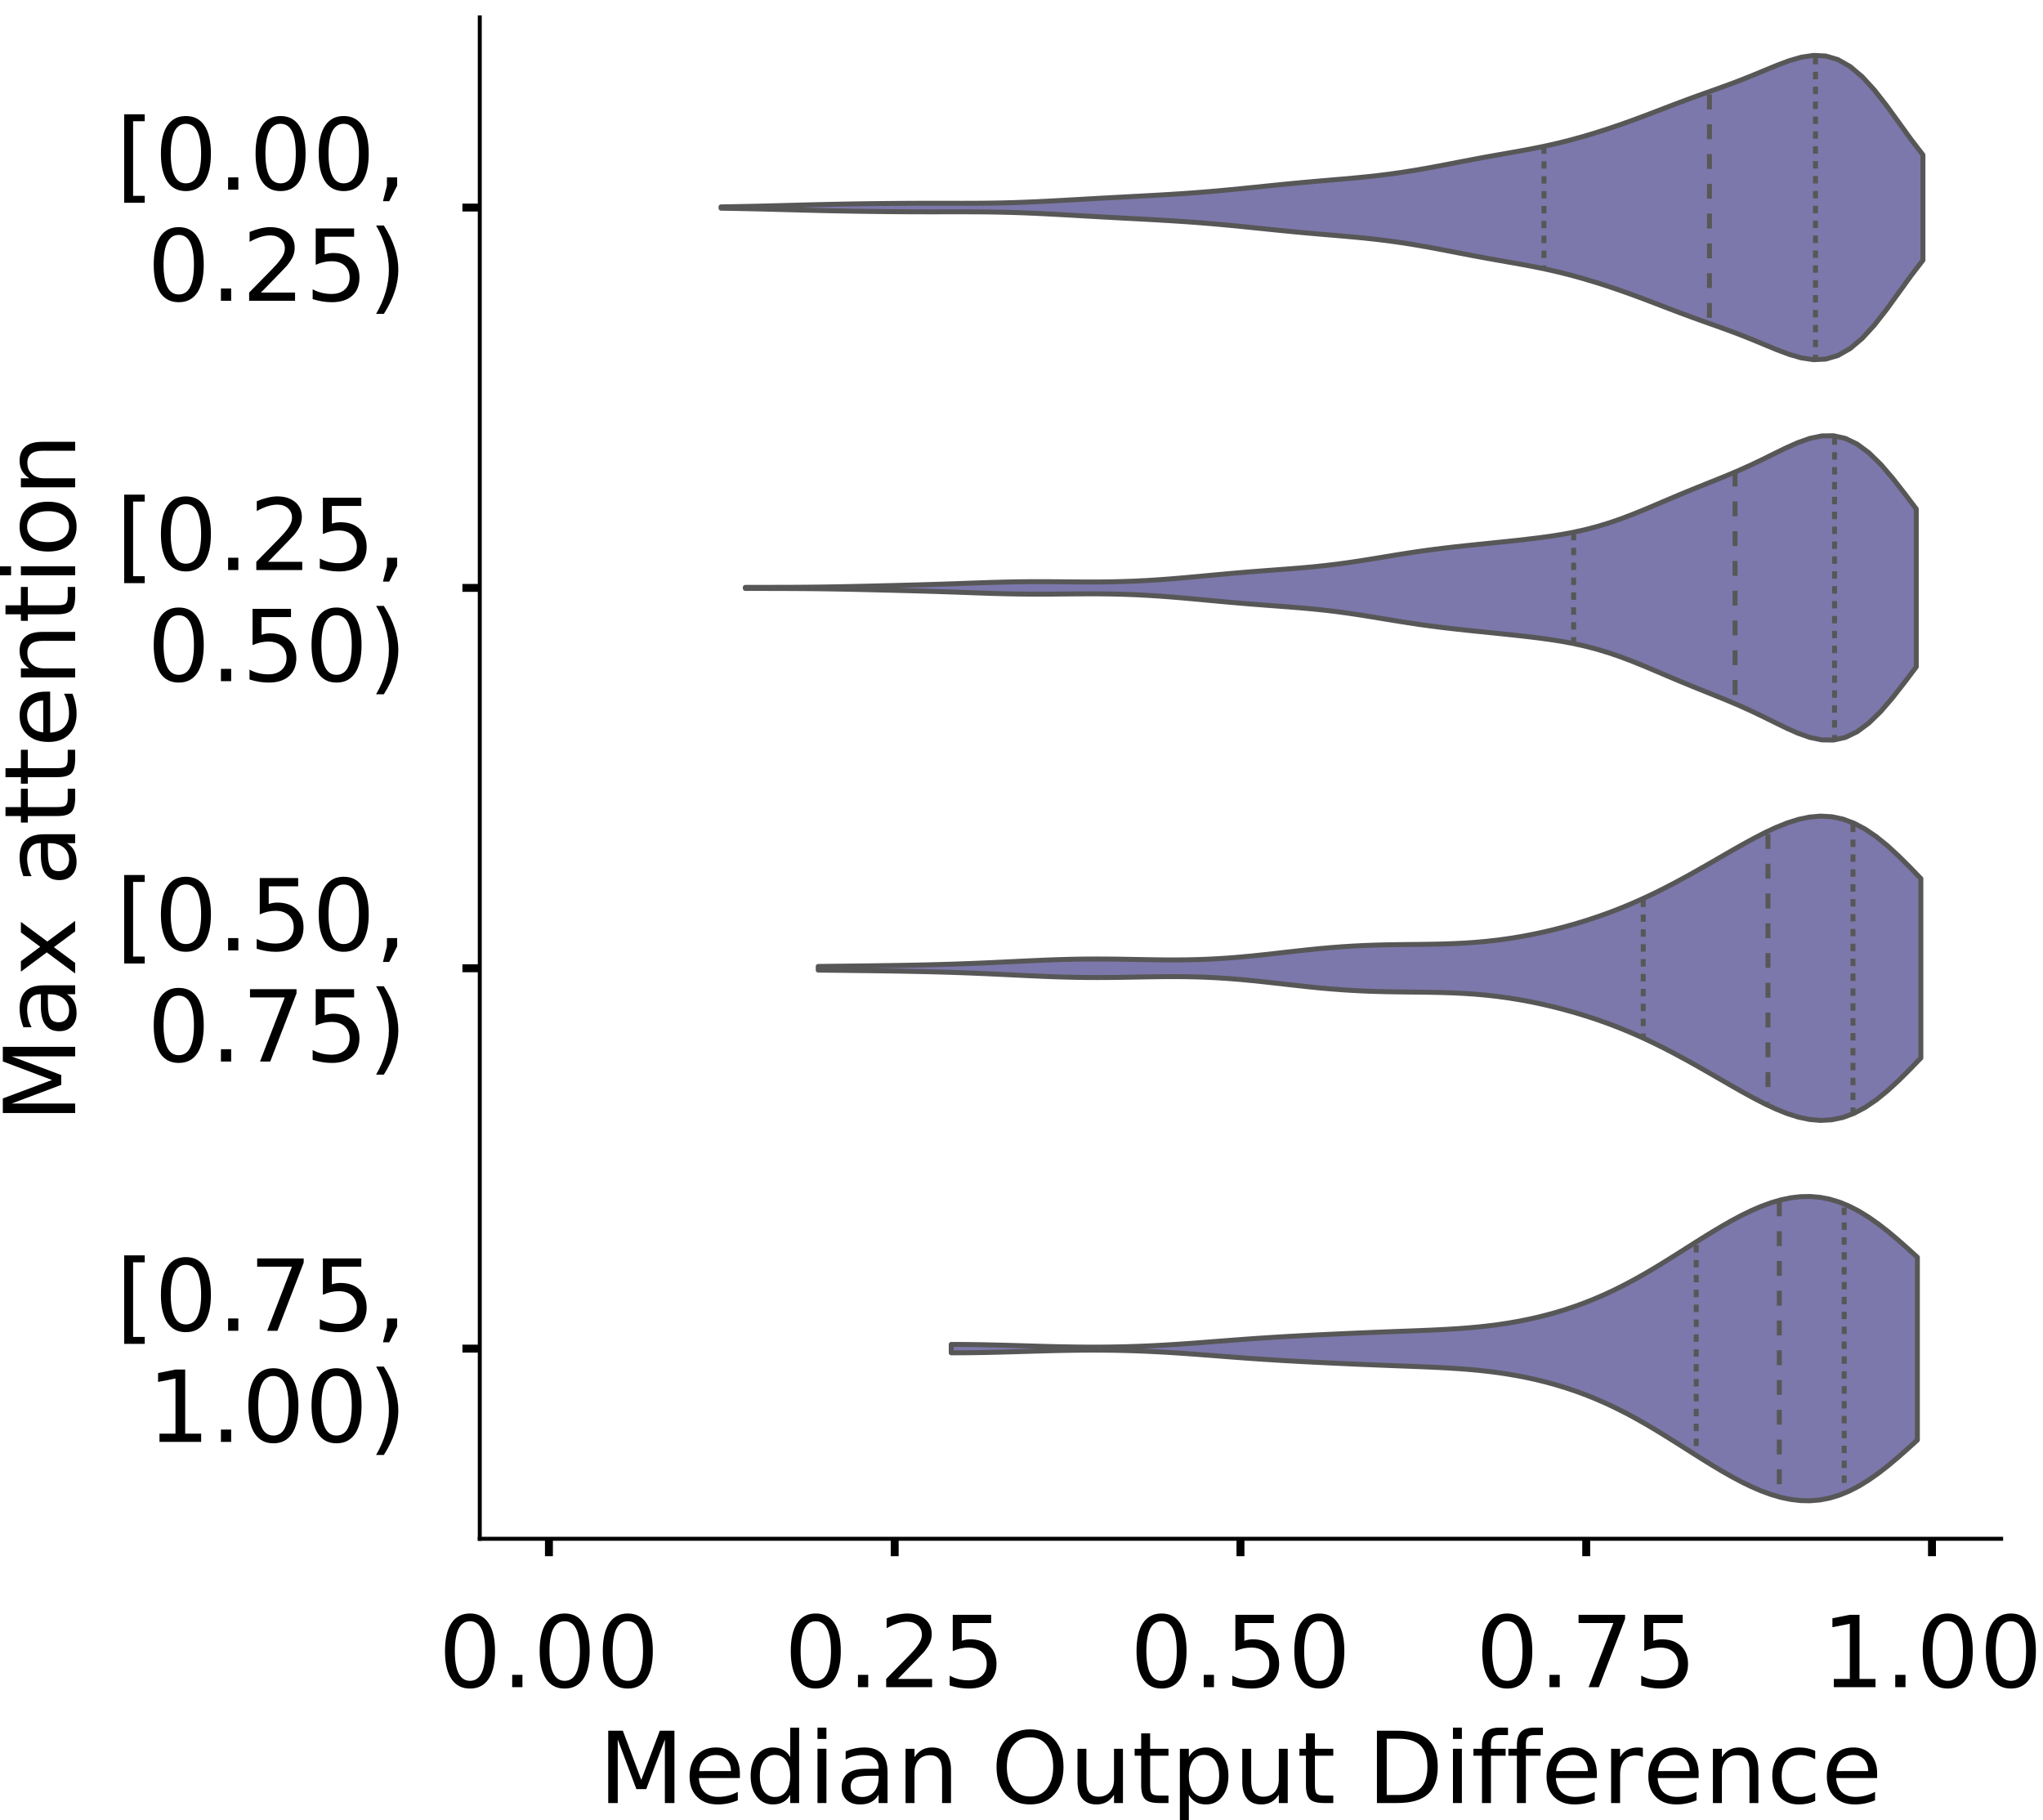 <?xml version="1.0" encoding="utf-8" standalone="no"?>
<!DOCTYPE svg PUBLIC "-//W3C//DTD SVG 1.1//EN"
  "http://www.w3.org/Graphics/SVG/1.1/DTD/svg11.dtd">
<!-- Created with matplotlib (https://matplotlib.org/) -->
<svg height="366.833pt" version="1.1" viewBox="0 0 411.77 366.833" width="411.77pt" xmlns="http://www.w3.org/2000/svg" xmlns:xlink="http://www.w3.org/1999/xlink">
 <defs>
  <style type="text/css">
*{stroke-linecap:butt;stroke-linejoin:round;}
  </style>
 </defs>
 <g id="figure_1">
  <g id="patch_1">
   <path d="M 0 366.833 
L 411.77 366.833 
L 411.77 -0 
L 0 -0 
z
" style="fill:#ffffff;"/>
  </g>
  <g id="axes_1">
   <g id="patch_2">
    <path d="M 96.7 310.133 
L 403.333 310.133 
L 403.333 3.5 
L 96.7 3.5 
z
" style="fill:#ffffff;"/>
   </g>
   <g id="PolyCollection_1">
    <defs>
     <path d="M 145.322 -324.869 
L 145.322 -325.139 
L 147.769 -325.179 
L 150.216 -325.226 
L 152.663 -325.28 
L 155.11 -325.34 
L 157.557 -325.404 
L 160.004 -325.469 
L 162.451 -325.533 
L 164.898 -325.594 
L 167.345 -325.649 
L 169.792 -325.698 
L 172.239 -325.74 
L 174.686 -325.777 
L 177.132 -325.807 
L 179.579 -325.832 
L 182.026 -325.851 
L 184.473 -325.863 
L 186.92 -325.868 
L 189.367 -325.868 
L 191.814 -325.865 
L 194.261 -325.864 
L 196.708 -325.871 
L 199.155 -325.892 
L 201.602 -325.931 
L 204.049 -325.992 
L 206.496 -326.076 
L 208.943 -326.179 
L 211.39 -326.3 
L 213.837 -326.431 
L 216.284 -326.568 
L 218.73 -326.706 
L 221.177 -326.844 
L 223.624 -326.978 
L 226.071 -327.111 
L 228.518 -327.241 
L 230.965 -327.373 
L 233.412 -327.508 
L 235.859 -327.652 
L 238.306 -327.809 
L 240.753 -327.982 
L 243.2 -328.175 
L 245.647 -328.386 
L 248.094 -328.613 
L 250.541 -328.854 
L 252.988 -329.103 
L 255.435 -329.354 
L 257.881 -329.603 
L 260.328 -329.844 
L 262.775 -330.074 
L 265.222 -330.291 
L 267.669 -330.5 
L 270.116 -330.707 
L 272.563 -330.922 
L 275.01 -331.157 
L 277.457 -331.422 
L 279.904 -331.724 
L 282.351 -332.067 
L 284.798 -332.452 
L 287.245 -332.873 
L 289.692 -333.323 
L 292.139 -333.791 
L 294.586 -334.264 
L 297.033 -334.731 
L 299.479 -335.184 
L 301.926 -335.623 
L 304.373 -336.053 
L 306.82 -336.49 
L 309.267 -336.953 
L 311.714 -337.457 
L 314.161 -338.015 
L 316.608 -338.634 
L 319.055 -339.31 
L 321.502 -340.041 
L 323.949 -340.822 
L 326.396 -341.649 
L 328.843 -342.518 
L 331.29 -343.425 
L 333.737 -344.357 
L 336.184 -345.298 
L 338.631 -346.228 
L 341.077 -347.133 
L 343.524 -348.014 
L 345.971 -348.884 
L 348.418 -349.767 
L 350.865 -350.691 
L 353.312 -351.668 
L 355.759 -352.684 
L 358.206 -353.692 
L 360.653 -354.606 
L 363.1 -355.31 
L 365.547 -355.668 
L 367.994 -355.543 
L 370.441 -354.82 
L 372.888 -353.428 
L 375.335 -351.36 
L 377.782 -348.689 
L 380.229 -345.564 
L 382.675 -342.19 
L 385.122 -338.8 
L 387.569 -335.613 
L 387.569 -314.395 
L 387.569 -314.395 
L 385.122 -311.208 
L 382.675 -307.818 
L 380.229 -304.444 
L 377.782 -301.319 
L 375.335 -298.648 
L 372.888 -296.581 
L 370.441 -295.188 
L 367.994 -294.465 
L 365.547 -294.341 
L 363.1 -294.699 
L 360.653 -295.402 
L 358.206 -296.316 
L 355.759 -297.324 
L 353.312 -298.341 
L 350.865 -299.317 
L 348.418 -300.241 
L 345.971 -301.124 
L 343.524 -301.994 
L 341.077 -302.875 
L 338.631 -303.781 
L 336.184 -304.711 
L 333.737 -305.651 
L 331.29 -306.583 
L 328.843 -307.49 
L 326.396 -308.36 
L 323.949 -309.187 
L 321.502 -309.967 
L 319.055 -310.698 
L 316.608 -311.375 
L 314.161 -311.993 
L 311.714 -312.552 
L 309.267 -313.056 
L 306.82 -313.518 
L 304.373 -313.955 
L 301.926 -314.386 
L 299.479 -314.824 
L 297.033 -315.277 
L 294.586 -315.744 
L 292.139 -316.218 
L 289.692 -316.686 
L 287.245 -317.135 
L 284.798 -317.557 
L 282.351 -317.941 
L 279.904 -318.285 
L 277.457 -318.587 
L 275.01 -318.851 
L 272.563 -319.086 
L 270.116 -319.301 
L 267.669 -319.508 
L 265.222 -319.717 
L 262.775 -319.935 
L 260.328 -320.164 
L 257.881 -320.405 
L 255.435 -320.654 
L 252.988 -320.906 
L 250.541 -321.155 
L 248.094 -321.395 
L 245.647 -321.623 
L 243.2 -321.834 
L 240.753 -322.026 
L 238.306 -322.199 
L 235.859 -322.356 
L 233.412 -322.5 
L 230.965 -322.636 
L 228.518 -322.767 
L 226.071 -322.898 
L 223.624 -323.03 
L 221.177 -323.165 
L 218.73 -323.302 
L 216.284 -323.441 
L 213.837 -323.578 
L 211.39 -323.709 
L 208.943 -323.829 
L 206.496 -323.933 
L 204.049 -324.016 
L 201.602 -324.077 
L 199.155 -324.116 
L 196.708 -324.137 
L 194.261 -324.144 
L 191.814 -324.144 
L 189.367 -324.141 
L 186.92 -324.14 
L 184.473 -324.145 
L 182.026 -324.157 
L 179.579 -324.176 
L 177.132 -324.201 
L 174.686 -324.232 
L 172.239 -324.268 
L 169.792 -324.31 
L 167.345 -324.359 
L 164.898 -324.414 
L 162.451 -324.475 
L 160.004 -324.539 
L 157.557 -324.605 
L 155.11 -324.669 
L 152.663 -324.729 
L 150.216 -324.783 
L 147.769 -324.83 
L 145.322 -324.869 
z
" id="mdfc840e340" style="stroke:#575757;"/>
    </defs>
    <g clip-path="url(#p69d7db47ea)">
     <use style="fill:#7c78ab;stroke:#575757;" x="0" xlink:href="#mdfc840e340" y="366.833"/>
    </g>
   </g>
   <g id="PolyCollection_2">
    <defs>
     <path d="M 150.221 -248.24 
L 150.221 -248.452 
L 152.605 -248.456 
L 154.989 -248.46 
L 157.373 -248.465 
L 159.757 -248.473 
L 162.14 -248.488 
L 164.524 -248.51 
L 166.908 -248.541 
L 169.292 -248.581 
L 171.676 -248.629 
L 174.06 -248.682 
L 176.444 -248.739 
L 178.828 -248.798 
L 181.212 -248.858 
L 183.596 -248.921 
L 185.98 -248.986 
L 188.363 -249.057 
L 190.747 -249.134 
L 193.131 -249.217 
L 195.515 -249.302 
L 197.899 -249.387 
L 200.283 -249.463 
L 202.667 -249.527 
L 205.051 -249.572 
L 207.435 -249.597 
L 209.819 -249.602 
L 212.203 -249.592 
L 214.586 -249.573 
L 216.97 -249.553 
L 219.354 -249.541 
L 221.738 -249.546 
L 224.122 -249.575 
L 226.506 -249.632 
L 228.89 -249.722 
L 231.274 -249.843 
L 233.658 -249.995 
L 236.042 -250.173 
L 238.426 -250.373 
L 240.809 -250.587 
L 243.193 -250.809 
L 245.577 -251.031 
L 247.961 -251.248 
L 250.345 -251.454 
L 252.729 -251.648 
L 255.113 -251.831 
L 257.497 -252.008 
L 259.881 -252.188 
L 262.265 -252.381 
L 264.649 -252.596 
L 267.032 -252.844 
L 269.416 -253.129 
L 271.8 -253.452 
L 274.184 -253.809 
L 276.568 -254.192 
L 278.952 -254.586 
L 281.336 -254.979 
L 283.72 -255.359 
L 286.104 -255.715 
L 288.488 -256.043 
L 290.872 -256.343 
L 293.255 -256.619 
L 295.639 -256.877 
L 298.023 -257.125 
L 300.407 -257.369 
L 302.791 -257.613 
L 305.175 -257.864 
L 307.559 -258.128 
L 309.943 -258.415 
L 312.327 -258.737 
L 314.711 -259.111 
L 317.094 -259.553 
L 319.478 -260.079 
L 321.862 -260.701 
L 324.246 -261.424 
L 326.63 -262.243 
L 329.014 -263.146 
L 331.398 -264.113 
L 333.782 -265.118 
L 336.166 -266.135 
L 338.55 -267.142 
L 340.934 -268.126 
L 343.317 -269.088 
L 345.701 -270.041 
L 348.085 -271.01 
L 350.469 -272.02 
L 352.853 -273.093 
L 355.237 -274.231 
L 357.621 -275.41 
L 360.005 -276.573 
L 362.389 -277.632 
L 364.773 -278.475 
L 367.157 -278.974 
L 369.54 -279.009 
L 371.924 -278.481 
L 374.308 -277.333 
L 376.692 -275.564 
L 379.076 -273.235 
L 381.46 -270.463 
L 383.844 -267.41 
L 386.228 -264.259 
L 386.228 -232.433 
L 386.228 -232.433 
L 383.844 -229.281 
L 381.46 -226.228 
L 379.076 -223.457 
L 376.692 -221.128 
L 374.308 -219.359 
L 371.924 -218.211 
L 369.54 -217.683 
L 367.157 -217.717 
L 364.773 -218.217 
L 362.389 -219.06 
L 360.005 -220.119 
L 357.621 -221.282 
L 355.237 -222.46 
L 352.853 -223.598 
L 350.469 -224.671 
L 348.085 -225.682 
L 345.701 -226.651 
L 343.317 -227.604 
L 340.934 -228.565 
L 338.55 -229.549 
L 336.166 -230.556 
L 333.782 -231.573 
L 331.398 -232.579 
L 329.014 -233.546 
L 326.63 -234.449 
L 324.246 -235.268 
L 321.862 -235.99 
L 319.478 -236.613 
L 317.094 -237.139 
L 314.711 -237.581 
L 312.327 -237.955 
L 309.943 -238.277 
L 307.559 -238.563 
L 305.175 -238.827 
L 302.791 -239.078 
L 300.407 -239.323 
L 298.023 -239.567 
L 295.639 -239.815 
L 293.255 -240.073 
L 290.872 -240.349 
L 288.488 -240.649 
L 286.104 -240.977 
L 283.72 -241.333 
L 281.336 -241.712 
L 278.952 -242.105 
L 276.568 -242.5 
L 274.184 -242.882 
L 271.8 -243.24 
L 269.416 -243.563 
L 267.032 -243.848 
L 264.649 -244.096 
L 262.265 -244.311 
L 259.881 -244.503 
L 257.497 -244.683 
L 255.113 -244.861 
L 252.729 -245.044 
L 250.345 -245.238 
L 247.961 -245.444 
L 245.577 -245.66 
L 243.193 -245.883 
L 240.809 -246.105 
L 238.426 -246.319 
L 236.042 -246.518 
L 233.658 -246.697 
L 231.274 -246.848 
L 228.89 -246.97 
L 226.506 -247.059 
L 224.122 -247.117 
L 221.738 -247.146 
L 219.354 -247.151 
L 216.97 -247.139 
L 214.586 -247.119 
L 212.203 -247.099 
L 209.819 -247.089 
L 207.435 -247.095 
L 205.051 -247.12 
L 202.667 -247.165 
L 200.283 -247.228 
L 197.899 -247.305 
L 195.515 -247.389 
L 193.131 -247.475 
L 190.747 -247.558 
L 188.363 -247.635 
L 185.98 -247.705 
L 183.596 -247.771 
L 181.212 -247.833 
L 178.828 -247.894 
L 176.444 -247.952 
L 174.06 -248.009 
L 171.676 -248.063 
L 169.292 -248.11 
L 166.908 -248.15 
L 164.524 -248.182 
L 162.14 -248.204 
L 159.757 -248.219 
L 157.373 -248.227 
L 154.989 -248.232 
L 152.605 -248.235 
L 150.221 -248.24 
z
" id="m5c8345a53d" style="stroke:#575757;"/>
    </defs>
    <g clip-path="url(#p69d7db47ea)">
     <use style="fill:#7c78ab;stroke:#575757;" x="0" xlink:href="#m5c8345a53d" y="366.833"/>
    </g>
   </g>
   <g id="PolyCollection_3">
    <defs>
     <path d="M 164.916 -171.319 
L 164.916 -172.056 
L 167.161 -172.083 
L 169.405 -172.109 
L 171.65 -172.135 
L 173.895 -172.161 
L 176.14 -172.189 
L 178.385 -172.22 
L 180.63 -172.254 
L 182.874 -172.293 
L 185.119 -172.337 
L 187.364 -172.389 
L 189.609 -172.448 
L 191.854 -172.515 
L 194.098 -172.592 
L 196.343 -172.677 
L 198.588 -172.772 
L 200.833 -172.873 
L 203.078 -172.98 
L 205.323 -173.089 
L 207.567 -173.195 
L 209.812 -173.295 
L 212.057 -173.384 
L 214.302 -173.457 
L 216.547 -173.511 
L 218.791 -173.544 
L 221.036 -173.555 
L 223.281 -173.546 
L 225.526 -173.521 
L 227.771 -173.484 
L 230.016 -173.443 
L 232.26 -173.405 
L 234.505 -173.378 
L 236.75 -173.369 
L 238.995 -173.385 
L 241.24 -173.432 
L 243.484 -173.514 
L 245.729 -173.631 
L 247.974 -173.784 
L 250.219 -173.969 
L 252.464 -174.182 
L 254.709 -174.417 
L 256.953 -174.667 
L 259.198 -174.922 
L 261.443 -175.175 
L 263.688 -175.418 
L 265.933 -175.643 
L 268.177 -175.844 
L 270.422 -176.017 
L 272.667 -176.16 
L 274.912 -176.272 
L 277.157 -176.354 
L 279.402 -176.412 
L 281.646 -176.45 
L 283.891 -176.476 
L 286.136 -176.499 
L 288.381 -176.53 
L 290.626 -176.577 
L 292.871 -176.651 
L 295.115 -176.76 
L 297.36 -176.912 
L 299.605 -177.113 
L 301.85 -177.367 
L 304.095 -177.675 
L 306.339 -178.039 
L 308.584 -178.457 
L 310.829 -178.929 
L 313.074 -179.454 
L 315.319 -180.031 
L 317.564 -180.662 
L 319.808 -181.347 
L 322.053 -182.09 
L 324.298 -182.893 
L 326.543 -183.758 
L 328.788 -184.687 
L 331.032 -185.68 
L 333.277 -186.736 
L 335.522 -187.852 
L 337.767 -189.022 
L 340.012 -190.239 
L 342.257 -191.493 
L 344.501 -192.775 
L 346.746 -194.07 
L 348.991 -195.364 
L 351.236 -196.637 
L 353.481 -197.866 
L 355.725 -199.022 
L 357.97 -200.071 
L 360.215 -200.973 
L 362.46 -201.684 
L 364.705 -202.158 
L 366.95 -202.351 
L 369.194 -202.225 
L 371.439 -201.753 
L 373.684 -200.92 
L 375.929 -199.73 
L 378.174 -198.204 
L 380.418 -196.382 
L 382.663 -194.32 
L 384.908 -192.089 
L 387.153 -189.762 
L 387.153 -153.613 
L 387.153 -153.613 
L 384.908 -151.286 
L 382.663 -149.055 
L 380.418 -146.993 
L 378.174 -145.171 
L 375.929 -143.645 
L 373.684 -142.455 
L 371.439 -141.622 
L 369.194 -141.15 
L 366.95 -141.024 
L 364.705 -141.217 
L 362.46 -141.691 
L 360.215 -142.402 
L 357.97 -143.304 
L 355.725 -144.353 
L 353.481 -145.509 
L 351.236 -146.738 
L 348.991 -148.011 
L 346.746 -149.305 
L 344.501 -150.6 
L 342.257 -151.882 
L 340.012 -153.136 
L 337.767 -154.353 
L 335.522 -155.523 
L 333.277 -156.639 
L 331.032 -157.695 
L 328.788 -158.688 
L 326.543 -159.617 
L 324.298 -160.482 
L 322.053 -161.285 
L 319.808 -162.028 
L 317.564 -162.713 
L 315.319 -163.344 
L 313.074 -163.921 
L 310.829 -164.446 
L 308.584 -164.918 
L 306.339 -165.336 
L 304.095 -165.7 
L 301.85 -166.008 
L 299.605 -166.262 
L 297.36 -166.463 
L 295.115 -166.615 
L 292.871 -166.724 
L 290.626 -166.798 
L 288.381 -166.845 
L 286.136 -166.876 
L 283.891 -166.899 
L 281.646 -166.925 
L 279.402 -166.963 
L 277.157 -167.021 
L 274.912 -167.103 
L 272.667 -167.215 
L 270.422 -167.358 
L 268.177 -167.531 
L 265.933 -167.732 
L 263.688 -167.957 
L 261.443 -168.2 
L 259.198 -168.453 
L 256.953 -168.708 
L 254.709 -168.958 
L 252.464 -169.193 
L 250.219 -169.406 
L 247.974 -169.591 
L 245.729 -169.744 
L 243.484 -169.861 
L 241.24 -169.943 
L 238.995 -169.99 
L 236.75 -170.006 
L 234.505 -169.997 
L 232.26 -169.97 
L 230.016 -169.932 
L 227.771 -169.891 
L 225.526 -169.854 
L 223.281 -169.829 
L 221.036 -169.82 
L 218.791 -169.831 
L 216.547 -169.864 
L 214.302 -169.918 
L 212.057 -169.991 
L 209.812 -170.08 
L 207.567 -170.18 
L 205.323 -170.286 
L 203.078 -170.395 
L 200.833 -170.502 
L 198.588 -170.603 
L 196.343 -170.698 
L 194.098 -170.783 
L 191.854 -170.86 
L 189.609 -170.927 
L 187.364 -170.986 
L 185.119 -171.038 
L 182.874 -171.082 
L 180.63 -171.121 
L 178.385 -171.155 
L 176.14 -171.186 
L 173.895 -171.214 
L 171.65 -171.24 
L 169.405 -171.266 
L 167.161 -171.292 
L 164.916 -171.319 
z
" id="me01e3ccfcb" style="stroke:#575757;"/>
    </defs>
    <g clip-path="url(#p69d7db47ea)">
     <use style="fill:#7c78ab;stroke:#575757;" x="0" xlink:href="#me01e3ccfcb" y="366.833"/>
    </g>
   </g>
   <g id="PolyCollection_4">
    <defs>
     <path d="M 191.722 -94.185 
L 191.722 -95.874 
L 193.689 -95.87 
L 195.656 -95.853 
L 197.623 -95.824 
L 199.59 -95.785 
L 201.557 -95.738 
L 203.524 -95.684 
L 205.491 -95.627 
L 207.458 -95.568 
L 209.425 -95.512 
L 211.391 -95.459 
L 213.358 -95.413 
L 215.325 -95.376 
L 217.292 -95.349 
L 219.259 -95.334 
L 221.226 -95.332 
L 223.193 -95.346 
L 225.16 -95.375 
L 227.127 -95.42 
L 229.094 -95.482 
L 231.061 -95.559 
L 233.028 -95.653 
L 234.995 -95.761 
L 236.961 -95.883 
L 238.928 -96.016 
L 240.895 -96.157 
L 242.862 -96.305 
L 244.829 -96.457 
L 246.796 -96.61 
L 248.763 -96.76 
L 250.73 -96.907 
L 252.697 -97.047 
L 254.664 -97.181 
L 256.631 -97.307 
L 258.598 -97.426 
L 260.565 -97.538 
L 262.531 -97.644 
L 264.498 -97.745 
L 266.465 -97.843 
L 268.432 -97.936 
L 270.399 -98.027 
L 272.366 -98.116 
L 274.333 -98.201 
L 276.3 -98.284 
L 278.267 -98.363 
L 280.234 -98.439 
L 282.201 -98.514 
L 284.168 -98.588 
L 286.135 -98.664 
L 288.101 -98.745 
L 290.068 -98.836 
L 292.035 -98.942 
L 294.002 -99.067 
L 295.969 -99.216 
L 297.936 -99.395 
L 299.903 -99.608 
L 301.87 -99.86 
L 303.837 -100.153 
L 305.804 -100.491 
L 307.771 -100.877 
L 309.738 -101.312 
L 311.705 -101.801 
L 313.672 -102.345 
L 315.638 -102.946 
L 317.605 -103.608 
L 319.572 -104.333 
L 321.539 -105.123 
L 323.506 -105.979 
L 325.473 -106.901 
L 327.44 -107.888 
L 329.407 -108.938 
L 331.374 -110.043 
L 333.341 -111.199 
L 335.308 -112.395 
L 337.275 -113.621 
L 339.242 -114.865 
L 341.208 -116.113 
L 343.175 -117.352 
L 345.142 -118.566 
L 347.109 -119.74 
L 349.076 -120.857 
L 351.043 -121.902 
L 353.01 -122.856 
L 354.977 -123.702 
L 356.944 -124.423 
L 358.911 -124.999 
L 360.878 -125.414 
L 362.845 -125.65 
L 364.812 -125.692 
L 366.778 -125.53 
L 368.745 -125.154 
L 370.712 -124.562 
L 372.679 -123.755 
L 374.646 -122.74 
L 376.613 -121.532 
L 378.58 -120.151 
L 380.547 -118.621 
L 382.514 -116.972 
L 384.481 -115.236 
L 386.448 -113.448 
L 386.448 -76.61 
L 386.448 -76.61 
L 384.481 -74.822 
L 382.514 -73.086 
L 380.547 -71.437 
L 378.58 -69.907 
L 376.613 -68.526 
L 374.646 -67.318 
L 372.679 -66.304 
L 370.712 -65.496 
L 368.745 -64.904 
L 366.778 -64.528 
L 364.812 -64.366 
L 362.845 -64.409 
L 360.878 -64.645 
L 358.911 -65.059 
L 356.944 -65.636 
L 354.977 -66.356 
L 353.01 -67.202 
L 351.043 -68.157 
L 349.076 -69.201 
L 347.109 -70.319 
L 345.142 -71.492 
L 343.175 -72.706 
L 341.208 -73.945 
L 339.242 -75.193 
L 337.275 -76.437 
L 335.308 -77.663 
L 333.341 -78.86 
L 331.374 -80.015 
L 329.407 -81.121 
L 327.44 -82.17 
L 325.473 -83.157 
L 323.506 -84.08 
L 321.539 -84.936 
L 319.572 -85.726 
L 317.605 -86.45 
L 315.638 -87.112 
L 313.672 -87.714 
L 311.705 -88.257 
L 309.738 -88.746 
L 307.771 -89.182 
L 305.804 -89.568 
L 303.837 -89.906 
L 301.87 -90.199 
L 299.903 -90.45 
L 297.936 -90.663 
L 295.969 -90.842 
L 294.002 -90.991 
L 292.035 -91.116 
L 290.068 -91.222 
L 288.101 -91.313 
L 286.135 -91.395 
L 284.168 -91.471 
L 282.201 -91.545 
L 280.234 -91.619 
L 278.267 -91.696 
L 276.3 -91.775 
L 274.333 -91.857 
L 272.366 -91.943 
L 270.399 -92.031 
L 268.432 -92.122 
L 266.465 -92.216 
L 264.498 -92.313 
L 262.531 -92.414 
L 260.565 -92.52 
L 258.598 -92.632 
L 256.631 -92.751 
L 254.664 -92.877 
L 252.697 -93.011 
L 250.73 -93.152 
L 248.763 -93.298 
L 246.796 -93.449 
L 244.829 -93.601 
L 242.862 -93.753 
L 240.895 -93.901 
L 238.928 -94.043 
L 236.961 -94.176 
L 234.995 -94.297 
L 233.028 -94.405 
L 231.061 -94.499 
L 229.094 -94.577 
L 227.127 -94.638 
L 225.16 -94.683 
L 223.193 -94.712 
L 221.226 -94.726 
L 219.259 -94.725 
L 217.292 -94.71 
L 215.325 -94.683 
L 213.358 -94.645 
L 211.391 -94.599 
L 209.425 -94.547 
L 207.458 -94.49 
L 205.491 -94.432 
L 203.524 -94.374 
L 201.557 -94.321 
L 199.59 -94.273 
L 197.623 -94.234 
L 195.656 -94.206 
L 193.689 -94.189 
L 191.722 -94.185 
z
" id="m1decbb0c6e" style="stroke:#575757;"/>
    </defs>
    <g clip-path="url(#p69d7db47ea)">
     <use style="fill:#7c78ab;stroke:#575757;" x="0" xlink:href="#m1decbb0c6e" y="366.833"/>
    </g>
   </g>
   <g id="patch_3">
    <path clip-path="url(#p69d7db47ea)" d="M 110.638 41.829 
L 110.638 41.829 
L 110.638 41.829 
L 110.638 41.829 
z
" style="fill:#7c78ab;stroke:#575757;stroke-linejoin:miter;stroke-width:0.5;"/>
   </g>
   <g id="matplotlib.axis_1">
    <g id="xtick_1">
     <g id="line2d_1">
      <defs>
       <path d="M 0 0 
L 0 3.5 
" id="m1ce133467d" style="stroke:#000000;stroke-width:1.6;"/>
      </defs>
      <g>
       <use style="stroke:#000000;stroke-width:1.6;" x="110.638" xlink:href="#m1ce133467d" y="310.133"/>
      </g>
     </g>
     <g id="text_1">
      <!-- 0.00 -->
      <defs>
       <path d="M 31.781 66.406 
Q 24.172 66.406 20.328 58.906 
Q 16.5 51.422 16.5 36.375 
Q 16.5 21.391 20.328 13.891 
Q 24.172 6.391 31.781 6.391 
Q 39.453 6.391 43.281 13.891 
Q 47.125 21.391 47.125 36.375 
Q 47.125 51.422 43.281 58.906 
Q 39.453 66.406 31.781 66.406 
z
M 31.781 74.219 
Q 44.047 74.219 50.516 64.516 
Q 56.984 54.828 56.984 36.375 
Q 56.984 17.969 50.516 8.266 
Q 44.047 -1.422 31.781 -1.422 
Q 19.531 -1.422 13.062 8.266 
Q 6.594 17.969 6.594 36.375 
Q 6.594 54.828 13.062 64.516 
Q 19.531 74.219 31.781 74.219 
z
" id="DejaVuSans-48"/>
       <path d="M 10.688 12.406 
L 21 12.406 
L 21 0 
L 10.688 0 
z
" id="DejaVuSans-46"/>
      </defs>
      <g transform="translate(88.372 340.03)scale(0.2 -0.2)">
       <use xlink:href="#DejaVuSans-48"/>
       <use x="63.623" xlink:href="#DejaVuSans-46"/>
       <use x="95.41" xlink:href="#DejaVuSans-48"/>
       <use x="159.033" xlink:href="#DejaVuSans-48"/>
      </g>
     </g>
    </g>
    <g id="xtick_2">
     <g id="line2d_2">
      <g>
       <use style="stroke:#000000;stroke-width:1.6;" x="180.327" xlink:href="#m1ce133467d" y="310.133"/>
      </g>
     </g>
     <g id="text_2">
      <!-- 0.25 -->
      <defs>
       <path d="M 19.188 8.297 
L 53.609 8.297 
L 53.609 0 
L 7.328 0 
L 7.328 8.297 
Q 12.938 14.109 22.625 23.891 
Q 32.328 33.688 34.812 36.531 
Q 39.547 41.844 41.422 45.531 
Q 43.312 49.219 43.312 52.781 
Q 43.312 58.594 39.234 62.25 
Q 35.156 65.922 28.609 65.922 
Q 23.969 65.922 18.812 64.312 
Q 13.672 62.703 7.812 59.422 
L 7.812 69.391 
Q 13.766 71.781 18.938 73 
Q 24.125 74.219 28.422 74.219 
Q 39.75 74.219 46.484 68.547 
Q 53.219 62.891 53.219 53.422 
Q 53.219 48.922 51.531 44.891 
Q 49.859 40.875 45.406 35.406 
Q 44.188 33.984 37.641 27.219 
Q 31.109 20.453 19.188 8.297 
z
" id="DejaVuSans-50"/>
       <path d="M 10.797 72.906 
L 49.516 72.906 
L 49.516 64.594 
L 19.828 64.594 
L 19.828 46.734 
Q 21.969 47.469 24.109 47.828 
Q 26.266 48.188 28.422 48.188 
Q 40.625 48.188 47.75 41.5 
Q 54.891 34.812 54.891 23.391 
Q 54.891 11.625 47.562 5.094 
Q 40.234 -1.422 26.906 -1.422 
Q 22.312 -1.422 17.547 -0.641 
Q 12.797 0.141 7.719 1.703 
L 7.719 11.625 
Q 12.109 9.234 16.797 8.062 
Q 21.484 6.891 26.703 6.891 
Q 35.156 6.891 40.078 11.328 
Q 45.016 15.766 45.016 23.391 
Q 45.016 31 40.078 35.438 
Q 35.156 39.891 26.703 39.891 
Q 22.75 39.891 18.812 39.016 
Q 14.891 38.141 10.797 36.281 
z
" id="DejaVuSans-53"/>
      </defs>
      <g transform="translate(158.062 340.03)scale(0.2 -0.2)">
       <use xlink:href="#DejaVuSans-48"/>
       <use x="63.623" xlink:href="#DejaVuSans-46"/>
       <use x="95.41" xlink:href="#DejaVuSans-50"/>
       <use x="159.033" xlink:href="#DejaVuSans-53"/>
      </g>
     </g>
    </g>
    <g id="xtick_3">
     <g id="line2d_3">
      <g>
       <use style="stroke:#000000;stroke-width:1.6;" x="250.017" xlink:href="#m1ce133467d" y="310.133"/>
      </g>
     </g>
     <g id="text_3">
      <!-- 0.50 -->
      <g transform="translate(227.751 340.03)scale(0.2 -0.2)">
       <use xlink:href="#DejaVuSans-48"/>
       <use x="63.623" xlink:href="#DejaVuSans-46"/>
       <use x="95.41" xlink:href="#DejaVuSans-53"/>
       <use x="159.033" xlink:href="#DejaVuSans-48"/>
      </g>
     </g>
    </g>
    <g id="xtick_4">
     <g id="line2d_4">
      <g>
       <use style="stroke:#000000;stroke-width:1.6;" x="319.706" xlink:href="#m1ce133467d" y="310.133"/>
      </g>
     </g>
     <g id="text_4">
      <!-- 0.75 -->
      <defs>
       <path d="M 8.203 72.906 
L 55.078 72.906 
L 55.078 68.703 
L 28.609 0 
L 18.312 0 
L 43.219 64.594 
L 8.203 64.594 
z
" id="DejaVuSans-55"/>
      </defs>
      <g transform="translate(297.44 340.03)scale(0.2 -0.2)">
       <use xlink:href="#DejaVuSans-48"/>
       <use x="63.623" xlink:href="#DejaVuSans-46"/>
       <use x="95.41" xlink:href="#DejaVuSans-55"/>
       <use x="159.033" xlink:href="#DejaVuSans-53"/>
      </g>
     </g>
    </g>
    <g id="xtick_5">
     <g id="line2d_5">
      <g>
       <use style="stroke:#000000;stroke-width:1.6;" x="389.395" xlink:href="#m1ce133467d" y="310.133"/>
      </g>
     </g>
     <g id="text_5">
      <!-- 1.00 -->
      <defs>
       <path d="M 12.406 8.297 
L 28.516 8.297 
L 28.516 63.922 
L 10.984 60.406 
L 10.984 69.391 
L 28.422 72.906 
L 38.281 72.906 
L 38.281 8.297 
L 54.391 8.297 
L 54.391 0 
L 12.406 0 
z
" id="DejaVuSans-49"/>
      </defs>
      <g transform="translate(367.13 340.03)scale(0.2 -0.2)">
       <use xlink:href="#DejaVuSans-49"/>
       <use x="63.623" xlink:href="#DejaVuSans-46"/>
       <use x="95.41" xlink:href="#DejaVuSans-48"/>
       <use x="159.033" xlink:href="#DejaVuSans-48"/>
      </g>
     </g>
    </g>
    <g id="text_6">
     <!-- Median Output Difference -->
     <defs>
      <path d="M 9.812 72.906 
L 24.516 72.906 
L 43.109 23.297 
L 61.812 72.906 
L 76.516 72.906 
L 76.516 0 
L 66.891 0 
L 66.891 64.016 
L 48.094 14.016 
L 38.188 14.016 
L 19.391 64.016 
L 19.391 0 
L 9.812 0 
z
" id="DejaVuSans-77"/>
      <path d="M 56.203 29.594 
L 56.203 25.203 
L 14.891 25.203 
Q 15.484 15.922 20.484 11.062 
Q 25.484 6.203 34.422 6.203 
Q 39.594 6.203 44.453 7.469 
Q 49.312 8.734 54.109 11.281 
L 54.109 2.781 
Q 49.266 0.734 44.188 -0.344 
Q 39.109 -1.422 33.891 -1.422 
Q 20.797 -1.422 13.156 6.188 
Q 5.516 13.812 5.516 26.812 
Q 5.516 40.234 12.766 48.109 
Q 20.016 56 32.328 56 
Q 43.359 56 49.781 48.891 
Q 56.203 41.797 56.203 29.594 
z
M 47.219 32.234 
Q 47.125 39.594 43.094 43.984 
Q 39.062 48.391 32.422 48.391 
Q 24.906 48.391 20.391 44.141 
Q 15.875 39.891 15.188 32.172 
z
" id="DejaVuSans-101"/>
      <path d="M 45.406 46.391 
L 45.406 75.984 
L 54.391 75.984 
L 54.391 0 
L 45.406 0 
L 45.406 8.203 
Q 42.578 3.328 38.25 0.953 
Q 33.938 -1.422 27.875 -1.422 
Q 17.969 -1.422 11.734 6.484 
Q 5.516 14.406 5.516 27.297 
Q 5.516 40.188 11.734 48.094 
Q 17.969 56 27.875 56 
Q 33.938 56 38.25 53.625 
Q 42.578 51.266 45.406 46.391 
z
M 14.797 27.297 
Q 14.797 17.391 18.875 11.75 
Q 22.953 6.109 30.078 6.109 
Q 37.203 6.109 41.297 11.75 
Q 45.406 17.391 45.406 27.297 
Q 45.406 37.203 41.297 42.844 
Q 37.203 48.484 30.078 48.484 
Q 22.953 48.484 18.875 42.844 
Q 14.797 37.203 14.797 27.297 
z
" id="DejaVuSans-100"/>
      <path d="M 9.422 54.688 
L 18.406 54.688 
L 18.406 0 
L 9.422 0 
z
M 9.422 75.984 
L 18.406 75.984 
L 18.406 64.594 
L 9.422 64.594 
z
" id="DejaVuSans-105"/>
      <path d="M 34.281 27.484 
Q 23.391 27.484 19.188 25 
Q 14.984 22.516 14.984 16.5 
Q 14.984 11.719 18.141 8.906 
Q 21.297 6.109 26.703 6.109 
Q 34.188 6.109 38.703 11.406 
Q 43.219 16.703 43.219 25.484 
L 43.219 27.484 
z
M 52.203 31.203 
L 52.203 0 
L 43.219 0 
L 43.219 8.297 
Q 40.141 3.328 35.547 0.953 
Q 30.953 -1.422 24.312 -1.422 
Q 15.922 -1.422 10.953 3.297 
Q 6 8.016 6 15.922 
Q 6 25.141 12.172 29.828 
Q 18.359 34.516 30.609 34.516 
L 43.219 34.516 
L 43.219 35.406 
Q 43.219 41.609 39.141 45 
Q 35.062 48.391 27.688 48.391 
Q 23 48.391 18.547 47.266 
Q 14.109 46.141 10.016 43.891 
L 10.016 52.203 
Q 14.938 54.109 19.578 55.047 
Q 24.219 56 28.609 56 
Q 40.484 56 46.344 49.844 
Q 52.203 43.703 52.203 31.203 
z
" id="DejaVuSans-97"/>
      <path d="M 54.891 33.016 
L 54.891 0 
L 45.906 0 
L 45.906 32.719 
Q 45.906 40.484 42.875 44.328 
Q 39.844 48.188 33.797 48.188 
Q 26.516 48.188 22.312 43.547 
Q 18.109 38.922 18.109 30.906 
L 18.109 0 
L 9.078 0 
L 9.078 54.688 
L 18.109 54.688 
L 18.109 46.188 
Q 21.344 51.125 25.703 53.562 
Q 30.078 56 35.797 56 
Q 45.219 56 50.047 50.172 
Q 54.891 44.344 54.891 33.016 
z
" id="DejaVuSans-110"/>
      <path id="DejaVuSans-32"/>
      <path d="M 39.406 66.219 
Q 28.656 66.219 22.328 58.203 
Q 16.016 50.203 16.016 36.375 
Q 16.016 22.609 22.328 14.594 
Q 28.656 6.594 39.406 6.594 
Q 50.141 6.594 56.422 14.594 
Q 62.703 22.609 62.703 36.375 
Q 62.703 50.203 56.422 58.203 
Q 50.141 66.219 39.406 66.219 
z
M 39.406 74.219 
Q 54.734 74.219 63.906 63.938 
Q 73.094 53.656 73.094 36.375 
Q 73.094 19.141 63.906 8.859 
Q 54.734 -1.422 39.406 -1.422 
Q 24.031 -1.422 14.812 8.828 
Q 5.609 19.094 5.609 36.375 
Q 5.609 53.656 14.812 63.938 
Q 24.031 74.219 39.406 74.219 
z
" id="DejaVuSans-79"/>
      <path d="M 8.5 21.578 
L 8.5 54.688 
L 17.484 54.688 
L 17.484 21.922 
Q 17.484 14.156 20.5 10.266 
Q 23.531 6.391 29.594 6.391 
Q 36.859 6.391 41.078 11.031 
Q 45.312 15.672 45.312 23.688 
L 45.312 54.688 
L 54.297 54.688 
L 54.297 0 
L 45.312 0 
L 45.312 8.406 
Q 42.047 3.422 37.719 1 
Q 33.406 -1.422 27.688 -1.422 
Q 18.266 -1.422 13.375 4.438 
Q 8.5 10.297 8.5 21.578 
z
M 31.109 56 
z
" id="DejaVuSans-117"/>
      <path d="M 18.312 70.219 
L 18.312 54.688 
L 36.812 54.688 
L 36.812 47.703 
L 18.312 47.703 
L 18.312 18.016 
Q 18.312 11.328 20.141 9.422 
Q 21.969 7.516 27.594 7.516 
L 36.812 7.516 
L 36.812 0 
L 27.594 0 
Q 17.188 0 13.234 3.875 
Q 9.281 7.766 9.281 18.016 
L 9.281 47.703 
L 2.688 47.703 
L 2.688 54.688 
L 9.281 54.688 
L 9.281 70.219 
z
" id="DejaVuSans-116"/>
      <path d="M 18.109 8.203 
L 18.109 -20.797 
L 9.078 -20.797 
L 9.078 54.688 
L 18.109 54.688 
L 18.109 46.391 
Q 20.953 51.266 25.266 53.625 
Q 29.594 56 35.594 56 
Q 45.562 56 51.781 48.094 
Q 58.016 40.188 58.016 27.297 
Q 58.016 14.406 51.781 6.484 
Q 45.562 -1.422 35.594 -1.422 
Q 29.594 -1.422 25.266 0.953 
Q 20.953 3.328 18.109 8.203 
z
M 48.688 27.297 
Q 48.688 37.203 44.609 42.844 
Q 40.531 48.484 33.406 48.484 
Q 26.266 48.484 22.188 42.844 
Q 18.109 37.203 18.109 27.297 
Q 18.109 17.391 22.188 11.75 
Q 26.266 6.109 33.406 6.109 
Q 40.531 6.109 44.609 11.75 
Q 48.688 17.391 48.688 27.297 
z
" id="DejaVuSans-112"/>
      <path d="M 19.672 64.797 
L 19.672 8.109 
L 31.594 8.109 
Q 46.688 8.109 53.688 14.938 
Q 60.688 21.781 60.688 36.531 
Q 60.688 51.172 53.688 57.984 
Q 46.688 64.797 31.594 64.797 
z
M 9.812 72.906 
L 30.078 72.906 
Q 51.266 72.906 61.172 64.094 
Q 71.094 55.281 71.094 36.531 
Q 71.094 17.672 61.125 8.828 
Q 51.172 0 30.078 0 
L 9.812 0 
z
" id="DejaVuSans-68"/>
      <path d="M 37.109 75.984 
L 37.109 68.5 
L 28.516 68.5 
Q 23.688 68.5 21.797 66.547 
Q 19.922 64.594 19.922 59.516 
L 19.922 54.688 
L 34.719 54.688 
L 34.719 47.703 
L 19.922 47.703 
L 19.922 0 
L 10.891 0 
L 10.891 47.703 
L 2.297 47.703 
L 2.297 54.688 
L 10.891 54.688 
L 10.891 58.5 
Q 10.891 67.625 15.141 71.797 
Q 19.391 75.984 28.609 75.984 
z
" id="DejaVuSans-102"/>
      <path d="M 41.109 46.297 
Q 39.594 47.172 37.812 47.578 
Q 36.031 48 33.891 48 
Q 26.266 48 22.188 43.047 
Q 18.109 38.094 18.109 28.812 
L 18.109 0 
L 9.078 0 
L 9.078 54.688 
L 18.109 54.688 
L 18.109 46.188 
Q 20.953 51.172 25.484 53.578 
Q 30.031 56 36.531 56 
Q 37.453 56 38.578 55.875 
Q 39.703 55.766 41.062 55.516 
z
" id="DejaVuSans-114"/>
      <path d="M 48.781 52.594 
L 48.781 44.188 
Q 44.969 46.297 41.141 47.344 
Q 37.312 48.391 33.406 48.391 
Q 24.656 48.391 19.812 42.844 
Q 14.984 37.312 14.984 27.297 
Q 14.984 17.281 19.812 11.734 
Q 24.656 6.203 33.406 6.203 
Q 37.312 6.203 41.141 7.25 
Q 44.969 8.297 48.781 10.406 
L 48.781 2.094 
Q 45.016 0.344 40.984 -0.531 
Q 36.969 -1.422 32.422 -1.422 
Q 20.062 -1.422 12.781 6.344 
Q 5.516 14.109 5.516 27.297 
Q 5.516 40.672 12.859 48.328 
Q 20.219 56 33.016 56 
Q 37.156 56 41.109 55.141 
Q 45.062 54.297 48.781 52.594 
z
" id="DejaVuSans-99"/>
     </defs>
     <g transform="translate(120.629 363.386)scale(0.2 -0.2)">
      <use xlink:href="#DejaVuSans-77"/>
      <use x="86.279" xlink:href="#DejaVuSans-101"/>
      <use x="147.803" xlink:href="#DejaVuSans-100"/>
      <use x="211.279" xlink:href="#DejaVuSans-105"/>
      <use x="239.062" xlink:href="#DejaVuSans-97"/>
      <use x="300.342" xlink:href="#DejaVuSans-110"/>
      <use x="363.721" xlink:href="#DejaVuSans-32"/>
      <use x="395.508" xlink:href="#DejaVuSans-79"/>
      <use x="474.219" xlink:href="#DejaVuSans-117"/>
      <use x="537.598" xlink:href="#DejaVuSans-116"/>
      <use x="576.807" xlink:href="#DejaVuSans-112"/>
      <use x="640.283" xlink:href="#DejaVuSans-117"/>
      <use x="703.662" xlink:href="#DejaVuSans-116"/>
      <use x="742.871" xlink:href="#DejaVuSans-32"/>
      <use x="774.658" xlink:href="#DejaVuSans-68"/>
      <use x="851.66" xlink:href="#DejaVuSans-105"/>
      <use x="879.443" xlink:href="#DejaVuSans-102"/>
      <use x="914.648" xlink:href="#DejaVuSans-102"/>
      <use x="949.854" xlink:href="#DejaVuSans-101"/>
      <use x="1011.377" xlink:href="#DejaVuSans-114"/>
      <use x="1052.459" xlink:href="#DejaVuSans-101"/>
      <use x="1113.982" xlink:href="#DejaVuSans-110"/>
      <use x="1177.361" xlink:href="#DejaVuSans-99"/>
      <use x="1232.342" xlink:href="#DejaVuSans-101"/>
     </g>
    </g>
   </g>
   <g id="matplotlib.axis_2">
    <g id="ytick_1">
     <g id="line2d_6">
      <defs>
       <path d="M 0 0 
L -3.5 0 
" id="m5911bfc817" style="stroke:#000000;stroke-width:1.6;"/>
      </defs>
      <g>
       <use style="stroke:#000000;stroke-width:1.6;" x="96.7" xlink:href="#m5911bfc817" y="41.829"/>
      </g>
     </g>
     <g id="text_7">
      <!-- [0.00, -->
      <defs>
       <path d="M 8.594 75.984 
L 29.297 75.984 
L 29.297 69 
L 17.578 69 
L 17.578 -6.203 
L 29.297 -6.203 
L 29.297 -13.188 
L 8.594 -13.188 
z
" id="DejaVuSans-91"/>
       <path d="M 11.719 12.406 
L 22.016 12.406 
L 22.016 4 
L 14.016 -11.625 
L 7.719 -11.625 
L 11.719 4 
z
" id="DejaVuSans-44"/>
      </defs>
      <g transform="translate(23.309 38.23)scale(0.2 -0.2)">
       <use xlink:href="#DejaVuSans-91"/>
       <use x="39.014" xlink:href="#DejaVuSans-48"/>
       <use x="102.637" xlink:href="#DejaVuSans-46"/>
       <use x="134.424" xlink:href="#DejaVuSans-48"/>
       <use x="198.047" xlink:href="#DejaVuSans-48"/>
       <use x="261.67" xlink:href="#DejaVuSans-44"/>
      </g>
      <!-- 0.25) -->
      <defs>
       <path d="M 8.016 75.875 
L 15.828 75.875 
Q 23.141 64.359 26.781 53.312 
Q 30.422 42.281 30.422 31.391 
Q 30.422 20.453 26.781 9.375 
Q 23.141 -1.703 15.828 -13.188 
L 8.016 -13.188 
Q 14.5 -2 17.703 9.062 
Q 20.906 20.125 20.906 31.391 
Q 20.906 42.672 17.703 53.656 
Q 14.5 64.656 8.016 75.875 
z
" id="DejaVuSans-41"/>
      </defs>
      <g transform="translate(29.666 60.625)scale(0.2 -0.2)">
       <use xlink:href="#DejaVuSans-48"/>
       <use x="63.623" xlink:href="#DejaVuSans-46"/>
       <use x="95.41" xlink:href="#DejaVuSans-50"/>
       <use x="159.033" xlink:href="#DejaVuSans-53"/>
       <use x="222.656" xlink:href="#DejaVuSans-41"/>
      </g>
     </g>
    </g>
    <g id="ytick_2">
     <g id="line2d_7">
      <g>
       <use style="stroke:#000000;stroke-width:1.6;" x="96.7" xlink:href="#m5911bfc817" y="118.487"/>
      </g>
     </g>
     <g id="text_8">
      <!-- [0.25, -->
      <g transform="translate(23.309 114.888)scale(0.2 -0.2)">
       <use xlink:href="#DejaVuSans-91"/>
       <use x="39.014" xlink:href="#DejaVuSans-48"/>
       <use x="102.637" xlink:href="#DejaVuSans-46"/>
       <use x="134.424" xlink:href="#DejaVuSans-50"/>
       <use x="198.047" xlink:href="#DejaVuSans-53"/>
       <use x="261.67" xlink:href="#DejaVuSans-44"/>
      </g>
      <!-- 0.50) -->
      <g transform="translate(29.666 137.284)scale(0.2 -0.2)">
       <use xlink:href="#DejaVuSans-48"/>
       <use x="63.623" xlink:href="#DejaVuSans-46"/>
       <use x="95.41" xlink:href="#DejaVuSans-53"/>
       <use x="159.033" xlink:href="#DejaVuSans-48"/>
       <use x="222.656" xlink:href="#DejaVuSans-41"/>
      </g>
     </g>
    </g>
    <g id="ytick_3">
     <g id="line2d_8">
      <g>
       <use style="stroke:#000000;stroke-width:1.6;" x="96.7" xlink:href="#m5911bfc817" y="195.146"/>
      </g>
     </g>
     <g id="text_9">
      <!-- [0.50, -->
      <g transform="translate(23.309 191.546)scale(0.2 -0.2)">
       <use xlink:href="#DejaVuSans-91"/>
       <use x="39.014" xlink:href="#DejaVuSans-48"/>
       <use x="102.637" xlink:href="#DejaVuSans-46"/>
       <use x="134.424" xlink:href="#DejaVuSans-53"/>
       <use x="198.047" xlink:href="#DejaVuSans-48"/>
       <use x="261.67" xlink:href="#DejaVuSans-44"/>
      </g>
      <!-- 0.75) -->
      <g transform="translate(29.666 213.942)scale(0.2 -0.2)">
       <use xlink:href="#DejaVuSans-48"/>
       <use x="63.623" xlink:href="#DejaVuSans-46"/>
       <use x="95.41" xlink:href="#DejaVuSans-55"/>
       <use x="159.033" xlink:href="#DejaVuSans-53"/>
       <use x="222.656" xlink:href="#DejaVuSans-41"/>
      </g>
     </g>
    </g>
    <g id="ytick_4">
     <g id="line2d_9">
      <g>
       <use style="stroke:#000000;stroke-width:1.6;" x="96.7" xlink:href="#m5911bfc817" y="271.804"/>
      </g>
     </g>
     <g id="text_10">
      <!-- [0.75, -->
      <g transform="translate(23.309 268.205)scale(0.2 -0.2)">
       <use xlink:href="#DejaVuSans-91"/>
       <use x="39.014" xlink:href="#DejaVuSans-48"/>
       <use x="102.637" xlink:href="#DejaVuSans-46"/>
       <use x="134.424" xlink:href="#DejaVuSans-55"/>
       <use x="198.047" xlink:href="#DejaVuSans-53"/>
       <use x="261.67" xlink:href="#DejaVuSans-44"/>
      </g>
      <!-- 1.00) -->
      <g transform="translate(29.666 290.6)scale(0.2 -0.2)">
       <use xlink:href="#DejaVuSans-49"/>
       <use x="63.623" xlink:href="#DejaVuSans-46"/>
       <use x="95.41" xlink:href="#DejaVuSans-48"/>
       <use x="159.033" xlink:href="#DejaVuSans-48"/>
       <use x="222.656" xlink:href="#DejaVuSans-41"/>
      </g>
     </g>
    </g>
    <g id="text_11">
     <!-- Max attention -->
     <defs>
      <path d="M 54.891 54.688 
L 35.109 28.078 
L 55.906 0 
L 45.312 0 
L 29.391 21.484 
L 13.484 0 
L 2.875 0 
L 24.125 28.609 
L 4.688 54.688 
L 15.281 54.688 
L 29.781 35.203 
L 44.281 54.688 
z
" id="DejaVuSans-120"/>
      <path d="M 30.609 48.391 
Q 23.391 48.391 19.188 42.75 
Q 14.984 37.109 14.984 27.297 
Q 14.984 17.484 19.156 11.844 
Q 23.344 6.203 30.609 6.203 
Q 37.797 6.203 41.984 11.859 
Q 46.188 17.531 46.188 27.297 
Q 46.188 37.016 41.984 42.703 
Q 37.797 48.391 30.609 48.391 
z
M 30.609 56 
Q 42.328 56 49.016 48.375 
Q 55.719 40.766 55.719 27.297 
Q 55.719 13.875 49.016 6.219 
Q 42.328 -1.422 30.609 -1.422 
Q 18.844 -1.422 12.172 6.219 
Q 5.516 13.875 5.516 27.297 
Q 5.516 40.766 12.172 48.375 
Q 18.844 56 30.609 56 
z
" id="DejaVuSans-111"/>
     </defs>
     <g transform="translate(15.15 226.284)rotate(-90)scale(0.2 -0.2)">
      <use xlink:href="#DejaVuSans-77"/>
      <use x="86.279" xlink:href="#DejaVuSans-97"/>
      <use x="147.559" xlink:href="#DejaVuSans-120"/>
      <use x="206.738" xlink:href="#DejaVuSans-32"/>
      <use x="238.525" xlink:href="#DejaVuSans-97"/>
      <use x="299.805" xlink:href="#DejaVuSans-116"/>
      <use x="339.014" xlink:href="#DejaVuSans-116"/>
      <use x="378.223" xlink:href="#DejaVuSans-101"/>
      <use x="439.746" xlink:href="#DejaVuSans-110"/>
      <use x="503.125" xlink:href="#DejaVuSans-116"/>
      <use x="542.334" xlink:href="#DejaVuSans-105"/>
      <use x="570.117" xlink:href="#DejaVuSans-111"/>
      <use x="631.299" xlink:href="#DejaVuSans-110"/>
     </g>
    </g>
   </g>
   <g id="line2d_10">
    <path clip-path="url(#p69d7db47ea)" d="M 311.187 29.501 
L 311.187 54.157 
" style="fill:none;stroke:#575757;stroke-dasharray:1.5,1.5;stroke-dashoffset:0;"/>
   </g>
   <g id="line2d_11">
    <path clip-path="url(#p69d7db47ea)" d="M 344.544 19.049 
L 344.544 64.609 
" style="fill:none;stroke:#575757;stroke-dasharray:3,3;stroke-dashoffset:0;"/>
   </g>
   <g id="line2d_12">
    <path clip-path="url(#p69d7db47ea)" d="M 365.911 11.472 
L 365.911 72.186 
" style="fill:none;stroke:#575757;stroke-dasharray:1.5,1.5;stroke-dashoffset:0;"/>
   </g>
   <g id="line2d_13">
    <path clip-path="url(#p69d7db47ea)" d="M 317.168 107.393 
L 317.168 129.582 
" style="fill:none;stroke:#575757;stroke-dasharray:1.5,1.5;stroke-dashoffset:0;"/>
   </g>
   <g id="line2d_14">
    <path clip-path="url(#p69d7db47ea)" d="M 349.702 95.05 
L 349.702 141.925 
" style="fill:none;stroke:#575757;stroke-dasharray:3,3;stroke-dashoffset:0;"/>
   </g>
   <g id="line2d_15">
    <path clip-path="url(#p69d7db47ea)" d="M 369.755 88.131 
L 369.755 148.844 
" style="fill:none;stroke:#575757;stroke-dasharray:1.5,1.5;stroke-dashoffset:0;"/>
   </g>
   <g id="line2d_16">
    <path clip-path="url(#p69d7db47ea)" d="M 331.199 181.293 
L 331.199 208.998 
" style="fill:none;stroke:#575757;stroke-dasharray:1.5,1.5;stroke-dashoffset:0;"/>
   </g>
   <g id="line2d_17">
    <path clip-path="url(#p69d7db47ea)" d="M 356.339 168.085 
L 356.339 222.207 
" style="fill:none;stroke:#575757;stroke-dasharray:3,3;stroke-dashoffset:0;"/>
   </g>
   <g id="line2d_18">
    <path clip-path="url(#p69d7db47ea)" d="M 373.469 166.205 
L 373.469 224.086 
" style="fill:none;stroke:#575757;stroke-dasharray:1.5,1.5;stroke-dashoffset:0;"/>
   </g>
   <g id="line2d_19">
    <path clip-path="url(#p69d7db47ea)" d="M 341.877 250.931 
L 341.877 292.678 
" style="fill:none;stroke:#575757;stroke-dasharray:1.5,1.5;stroke-dashoffset:0;"/>
   </g>
   <g id="line2d_20">
    <path clip-path="url(#p69d7db47ea)" d="M 358.621 242.134 
L 358.621 301.474 
" style="fill:none;stroke:#575757;stroke-dasharray:3,3;stroke-dashoffset:0;"/>
   </g>
   <g id="line2d_21">
    <path clip-path="url(#p69d7db47ea)" d="M 371.703 243.366 
L 371.703 300.242 
" style="fill:none;stroke:#575757;stroke-dasharray:1.5,1.5;stroke-dashoffset:0;"/>
   </g>
   <g id="patch_4">
    <path d="M 96.7 310.133 
L 96.7 3.5 
" style="fill:none;stroke:#000000;stroke-linecap:square;stroke-linejoin:miter;stroke-width:0.8;"/>
   </g>
   <g id="patch_5">
    <path d="M 96.7 310.133 
L 403.333 310.133 
" style="fill:none;stroke:#000000;stroke-linecap:square;stroke-linejoin:miter;stroke-width:0.8;"/>
   </g>
  </g>
 </g>
 <defs>
  <clipPath id="p69d7db47ea">
   <rect height="306.633" width="306.633" x="96.7" y="3.5"/>
  </clipPath>
 </defs>
</svg>
